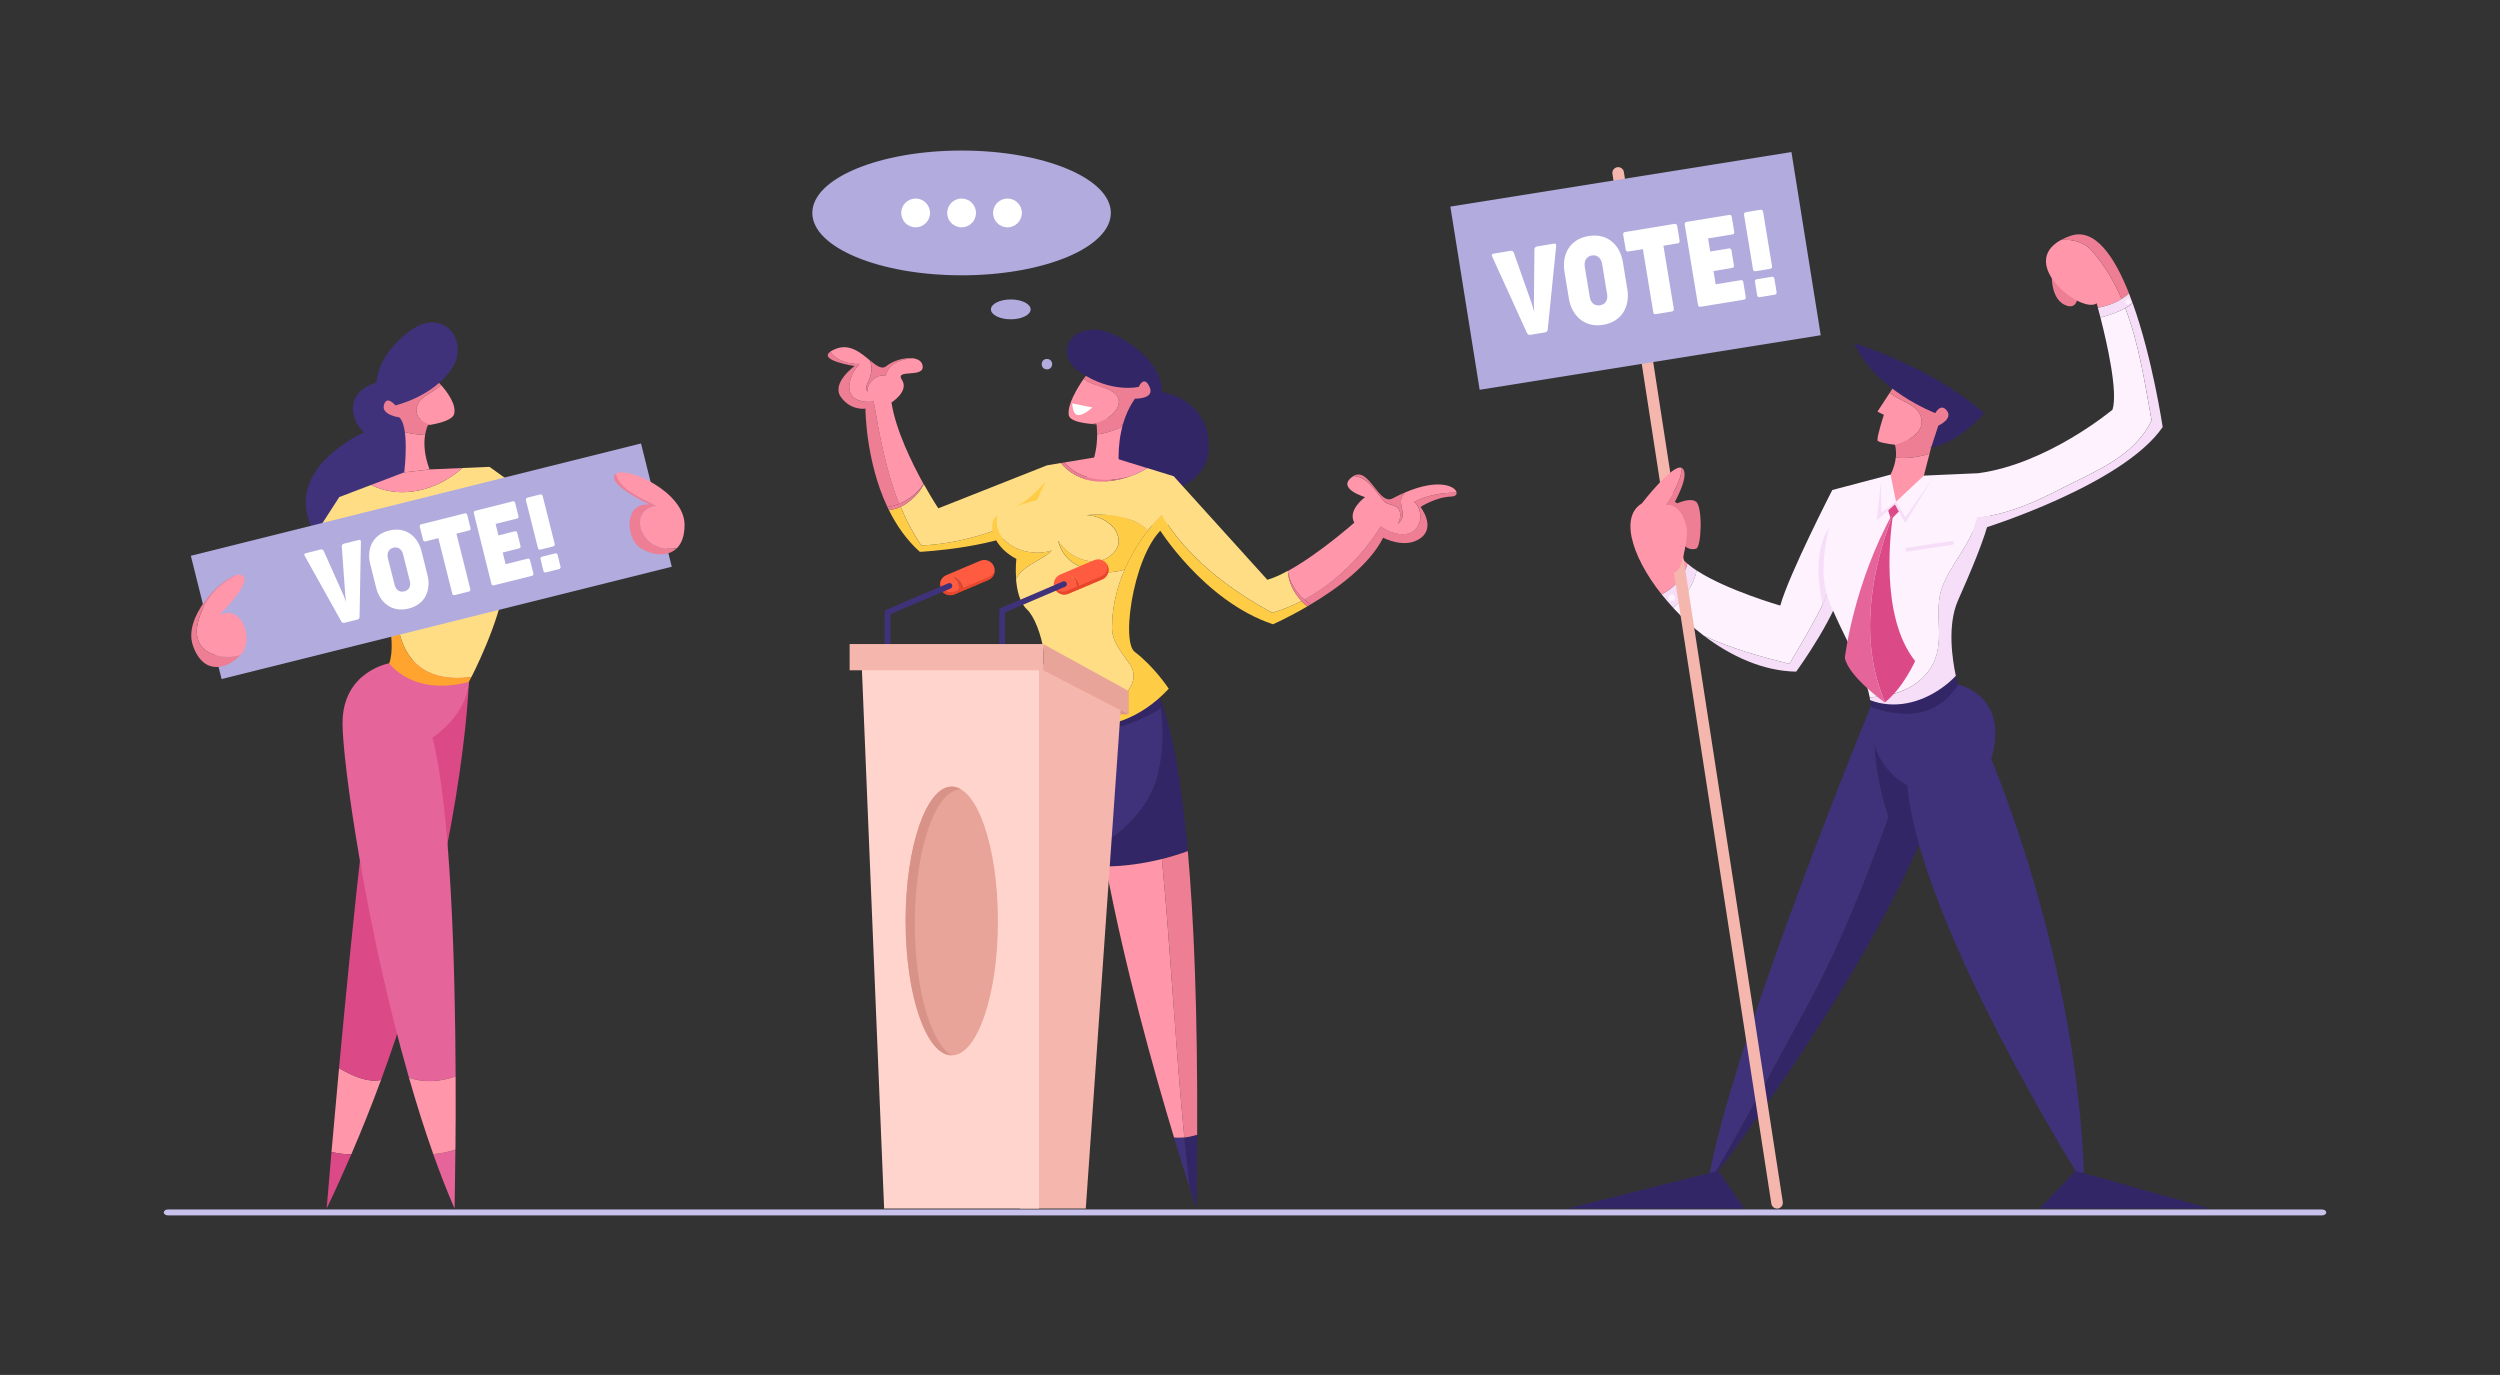 <?xml version="1.0" encoding="utf-8"?>

<!-- Generator: Adobe Illustrator 19.0.0, SVG Export Plug-In . SVG Version: 6.00 Build 0)  -->
<svg version="1.1" id="_x3C_Layer_x3E_" xmlns="http://www.w3.org/2000/svg" xmlns:xlink="http://www.w3.org/1999/xlink" x="0px"
	 y="0px" viewBox="0 0 4080 2243.9" style="enable-background:new 0 0 4080 2243.9;" xml:space="preserve">
<rect x="0" y="0" width="4080" height="2243.9" fill="#333333" stroke="none"/>
<style type="text/css">
	.st0{fill:#B1ABDE;}
	.st1{fill:#FFFFFF;}
	.st2{fill:#ED7E94;}
	.st3{fill:#FF96A9;}
	.st4{fill:#322666;}
	.st5{fill:#FFCC46;}
	.st6{fill:#FFDD85;}
	.st7{fill:#3F327A;}
	.st8{fill:#E8462C;}
	.st9{fill:#FF5B41;}
	.st10{fill:#D99287;}
	.st11{fill:#F5B7AD;}
	.st12{fill:#FFD4CD;}
	.st13{fill:#E8A499;}
	.st14{fill:#C8C2ED;}
	.st15{fill:#DB4A87;}
	.st16{fill:#E5649A;}
	.st17{fill:#FFA42F;}
	.st18{fill:#F6DEF8;}
	.st19{fill:#FEF2FE;}
</style>
<g>
	<g>
		<circle style="fill:#B1ABDE;" cx="1708.6" cy="594.3" r="8.5"/>
		<ellipse style="fill:#B1ABDE;" cx="1649.6" cy="504.9" rx="32.4" ry="16.2"/>
		<ellipse style="fill:#B1ABDE;" cx="1569.3" cy="347.5" rx="243.6" ry="101.8"/>
		<circle style="fill:#FFFFFF;" cx="1494.3" cy="347.5" r="23.5"/>
		<circle style="fill:#FFFFFF;" cx="1569.3" cy="347.5" r="23.5"/>
		<circle style="fill:#FFFFFF;" cx="1644.2" cy="347.5" r="23.5"/>
	</g>
	<g>
		<g>
			<path style="fill:#ED7E94;" d="M1832.5,693.1l-46.6-20.8c0,0,4.5,15.3,4.6,36.6c14.7-1.6,29-6.6,42.2-13.3L1832.5,693.1z"/>
			<path style="fill:#FF96A9;" d="M1790.5,708.9c0.1,17.3-2.7,38.7-13.1,59.1c-23.1,45.5,60.2,4.6,60.2,4.6l-4.9-77
				C1819.5,702.2,1805.2,707.3,1790.5,708.9z"/>
			<path style="fill:#ED7E94;" d="M1778.2,605.2c0,0-4.2,5.3-9.7,13.2c1.6,1.1,3.3,2.1,4.7,3.4c16.2,9.3,37,9.3,49.8,24.3
				c5.8,8.1,2.3,19.7-3.5,25.5c-9,11.1-22.2,17.2-36.3,20.6c38.2,3.1,90.7-2,90.7-2S1947.9,585.9,1778.2,605.2z"/>
			<path style="fill:#FF96A9;" d="M1819.5,671.5c5.8-5.8,9.3-17.4,3.5-25.5c-12.7-15-33.6-15-49.8-24.3c-1.3-1.3-3-2.3-4.7-3.4
				c-10.9,15.8-26.8,42.3-24.3,59c1.4,8.9,18,13,39,14.7C1797.3,688.7,1810.5,682.6,1819.5,671.5z"/>
			<path style="fill:#322666;" d="M1858.4,631.4c0,0-44.7,10.8-95.7-23.9c-50.9-34.7-5.4-97.2,67.1-55.6c72.5,41.7,66.4,88,66.4,88
				s77.9,10,76.4,91.8c-1.5,81.8-138.1,84.9-138.1,84.9s-29.3-98.8,17.7-165.9c0,0,33.2,0.8,23.9-19.3
				C1866.9,611.3,1858.4,631.4,1858.4,631.4z"/>
			<path style="fill:#FFCC46;" d="M1503.5,890.2c-13.6-19.9-24.6-41.1-33.8-63.1c-6.1,2.9-12.6,4.8-19.1,5.1c12.4,25.1,28.8,49,50.6,68.4
				c0,0,132.7-6.2,194.4-47.1c12.8-8.5,28.7-13.1,45.8-15.2c-0.8-9.3-1.5-18.6-1.8-28C1667.9,852.1,1588,886.8,1503.5,890.2z"/>
			<path style="fill:#FFCC46;" d="M1895.8,840.5c-5.4,5.4-10.5,11-15.5,16.9c6.1,1.9,9.6,3.2,9.6,3.2s74.2,120.4,187.6,158.2
				c0,0,24.5-10.7,56-29.1c-3.4-2.7-6.5-5.6-9.5-8.8c-15.2,7.9-31.2,14.4-47.7,19.3C2005.8,962,1937.5,909.9,1895.8,840.5z"/>
			<path style="fill:#FFDD85;" d="M2068.3,946.2l-152.8-169l-43-13.3c-26.7,16.2-58.5,24.5-88.9,21c-18.2-2.9-39.5-12.8-52.2-29.3l-22.6,3.8
				l-177.5,70.2c0,0-10.4-15.7-23.6-39.4c-2.2,4.1-4.8,8.1-7.6,12c-7.7,9.4-18.3,19.2-30.3,24.9c9.2,22,20.2,43.1,33.8,63.1
				c84.5-3.5,164.3-38.2,236.1-79.9c0.4,9.4,1.1,18.7,1.8,28c51.9-6.3,115.2,11.4,138.9,19c5-5.9,10.2-11.5,15.5-16.9
				c41.7,69.4,109.9,121.5,180.5,159.7c16.5-4.9,32.4-11.4,47.7-19.3c-12.8-13.6-21.4-30.9-22.4-49.2
				C2089.9,938.1,2078.5,943.3,2068.3,946.2z"/>
			<path style="fill:#ED7E94;" d="M2307.8,818.5c11.6,10.4,12.7,27.8,6.9,38.2c-10.4,23.1-42.8,16.2-61.3,2.3c-30.6,49-73.7,91.9-124.9,119.5
				c3.3,2.9,6.8,5.5,10.5,7.9c42.8-25.5,95.9-64.2,118.3-108.9c0,0,35.5,19.3,61,0.8c25.5-18.5,0-50.9,0-50.9s24.7-16.2,50.1-17
				c6.1-0.2,9.1-2.9,8.8-6.3C2353.6,803.6,2329,808.4,2307.8,818.5z"/>
			<path style="fill:#ED7E94;" d="M2259.2,818.5c4.6,5.8,20.8,4.6,24.3,13.9c3.5,6.9,1.2,16.2-2.3,23.1c2.3-3.5,5.8-5.8,6.9-9.3
				c4.6-12.7-6.9-25.5,1.2-38.2c1.2-1.7,2.6-3.2,4-4.5c-6.5,2.8-13.4,6.1-20.6,9.9c-22.6,12.1-37.8-51.6-63.7-36.7
				C2232.2,778.2,2245.2,802.3,2259.2,818.5z"/>
			<path style="fill:#FF96A9;" d="M2377.2,804.1c-0.8-9.6-27.8-24.5-83.9-0.5c-1.5,1.4-2.8,2.8-4,4.5c-8.1,12.7,3.5,25.5-1.2,38.2
				c-1.2,3.5-4.6,5.8-6.9,9.3c3.5-6.9,5.8-16.2,2.3-23.1c-3.5-9.3-19.7-8.1-24.3-13.9c-14-16.1-27-40.3-50.2-41.7
				c-0.6,0.4-1.3,0.8-1.9,1.2c-27,19.3,20.8,33.2,20.8,33.2s-29.3,20.8-17.7,41.7c0,0-57.9,51.3-108.5,78.9c0,0.5,0.1,0.9,0.1,1.4
				c3.4,17.5,13.3,33.6,26.7,45.4c51.2-27.6,94.3-70.6,124.9-119.5c18.5,13.9,50.9,20.8,61.3-2.3c5.8-10.4,4.6-27.8-6.9-38.2
				C2329,808.4,2353.6,803.6,2377.2,804.1z"/>
			<path style="fill:#ED7E94;" d="M2101.8,933.1c1.7,22,14.1,42.4,31.7,56.5c1.8-1.1,3.6-2.1,5.5-3.2C2120.3,974.6,2106.1,954.9,2101.8,933.1z
				"/>
			<path style="fill:#ED7E94;" d="M1448.3,827.6c0.7,1.6,1.5,3.1,2.3,4.7c19.5-0.9,37.9-15.8,49.5-30c2.9-3.9,5.4-7.9,7.6-12
				c-0.1-0.1-0.1-0.3-0.2-0.4C1494,810.3,1472,823.6,1448.3,827.6z"/>
			<path style="fill:#ED7E94;" d="M1386.6,636.8c-2.3-16.2,5.8-31.2,16.2-42.8c-16.5,0.9-38.9-5.5-47.4-20.3c-21.2,14.6,39.3,23.7,39.3,23.7
				s-38.6,27.7-22.4,50.5c16.2,22.8,40.1,19,40.1,19s0,84.7,35.9,160.7c6.6-1.1,13.1-3,19.3-5.5c-21.3-53.2-32.1-110.8-41.6-166.8
				C1410.9,657.6,1390.1,654.2,1386.6,636.8z"/>
			<path style="fill:#ED7E94;" d="M1414.4,628.7c-1.2,3.5,0,8.1,1.2,11.6c-1.2-15,15-31.2,30.1-26.6c3.6-19.7,23.8-27.6,43-29.1
				c-13.5-1.2-31.7,4.2-42.2,12.9c-7.5,6.2-16.3-0.8-27.1-9.7C1425.4,600.3,1421.7,614.1,1414.4,628.7z"/>
			<path style="fill:#FF96A9;" d="M1454.9,656.9c0,0,29.3-18.5,17-37c-12.3-18.5,36.3-2.3,33.9-22.4c-0.9-8.1-8-12.1-17.2-12.9
				c-19.2,1.5-39.4,9.4-43,29.1c-15-4.6-31.2,11.6-30.1,26.6c-1.2-3.5-2.3-8.1-1.2-11.6c7.3-14.5,11-28.4,4.9-40.9
				c-14.7-12.2-33-27.9-56.2-18.1c-3.3,1.4-5.8,2.7-7.7,4c8.5,14.8,30.9,21.2,47.4,20.3c-10.4,11.6-18.5,26.6-16.2,42.8
				c3.5,17.4,24.3,20.8,39.3,18.5c9.6,56,20.3,113.6,41.6,166.8c16-6.5,30.1-17.5,39.8-32.2C1487.7,754.5,1461.8,701.5,1454.9,656.9
				z"/>
			<path style="fill:#FF96A9;" d="M1844,777.5c9.9-3.5,19.5-8.1,28.5-13.5l-67-20.7l-68.2,11.4C1762,784.5,1806.5,788.5,1844,777.5z"/>
			<path style="fill:#ED7E94;" d="M1737.3,754.7l-5.9,1c12.7,16.4,34,26.4,52.2,29.3c20.2,2.3,40.9-0.6,60.4-7.5
				C1806.5,788.5,1762,784.5,1737.3,754.7z"/>
			<path style="fill:#3F327A;" d="M1803.7,1414.2c13-86.8,19-179,13.3-272.8l-86.6-41.7c0,0-30.9,116-60.2,290.4
				C1712.9,1407.2,1758.2,1414.8,1803.7,1414.2z"/>
			<path style="fill:#ED7E94;" d="M1670.2,1390.2c-26.8,159.8-52.1,368.6-51,582.2c0,0,137.6-244.3,184.5-558.1
				C1758.2,1414.8,1712.9,1407.2,1670.2,1390.2z"/>
			<path style="fill:#3F327A;" d="M1890.1,1262.9c8.5-36.4,9.5-72.1,4.5-107.2c-35.7,22.4-77.4,36.6-119.3,40c3.6,57.2,11.9,119.8,23.1,183.9
				c6.8-4.7,13.4-9.7,19.9-14.9C1853,1338.1,1879.6,1305.7,1890.1,1262.9z"/>
			<path style="fill:#322666;" d="M1938.5,1388.9c-11.1-124.2-26.5-195.1-40.5-235.5c-1.2,0.8-2.3,1.5-3.5,2.2c5,35.1,4,70.9-4.5,107.2
				c-10.4,42.8-37,75.2-71.8,101.8c-6.5,5.2-13.2,10.2-19.9,14.9c2,11.5,4.1,23,6.3,34.6C1850.1,1413.5,1895.5,1404.6,1938.5,1388.9
				z"/>
			<path style="fill:#322666;" d="M1864.1,1099.7l-90.7,41.7c0.1,17.4,0.7,35.6,1.9,54.3c43.3-3.5,86.3-18.5,122.8-42.3
				C1879.8,1100.4,1864.1,1099.7,1864.1,1099.7z"/>
			<path style="fill:#322666;" d="M1952.6,1972.3c0.7-42.2,1.1-82.3,1.2-120.4c-6.9,2.2-13.9,3.8-21,4.5c2.7,27.6,5.7,55.3,9,82.8
				C1948.5,1960.4,1952.6,1972.3,1952.6,1972.3z"/>
			<path style="fill:#3F327A;" d="M1915.9,1856.4c10.4,34.5,19.3,62.8,25.8,82.8c-3.3-27.6-6.3-55.2-9-82.8
				C1927.2,1856.9,1921.5,1857,1915.9,1856.4z"/>
			<path style="fill:#ED7E94;" d="M1953.8,1851.9c0.8-205.2-5.6-354.4-15.3-462.9c-13.9,5.1-28,9.4-42.3,13c14.6,151.1,21.8,303.3,36.6,454.4
				C1939.8,1855.6,1946.9,1854.1,1953.8,1851.9z"/>
			<path style="fill:#FF96A9;" d="M1896.2,1401.9c-30,7.5-60.8,11.8-91.5,12.2c31,164.4,78.5,333.8,111.3,442.2c5.6,0.6,11.2,0.5,16.8,0
				C1918,1705.2,1910.7,1553,1896.2,1401.9z"/>
			<path style="fill:#FFCC46;" d="M1814.8,1024.5c0,23.1,15,39.3,28.9,59c19.7,28.9-10.4,57.9-35.9,70.6c-34.4,17.7-72.2,21.2-108.8,14.1
				c-0.4,1.1-0.8,2.2-1.1,3.2c0,0,113.4,55.6,209.5-47.4c0,0-23.2-35.6-55.6-60.2c-24.1-18.3,1.6-177.4,54.2-207.5
				c-3.5-5.2-7-10.4-10.2-15.8C1848.4,887.9,1814.8,956.2,1814.8,1024.5z"/>
			<path style="fill:#FFCC46;" d="M1716.5,898.3c-37,12.7-96.1-8.1-89.1-54.4c0.1-0.9,0.3-1.8,0.6-2.6c-3.8,3-6.6,6.2-7.5,9.5
				c-5.8,19.7,9.3,46.3,38.2,61.3c0,0-1.8,15.1-0.4,33c1.5-3.5,3.5-6.8,6.2-9.9C1679.4,919.2,1701.4,913.4,1716.5,898.3z"/>
			<path style="fill:#FFCC46;" d="M1773.2,840.5c17.4,1.2,34.7,8.1,46.3,23.1c6.9,11.6,9.3,23.1,1.2,34.7c-25.5,33.6-75.2,15-93.7-16.2
				c3.5,15,12.7,28.9,25.5,37c24.7,15.7,56.1,18.8,83.1,10.3c9.9-22.9,22.9-44.5,38.1-63.8C1848.2,840.6,1806.7,837.4,1773.2,840.5z
				"/>
			<path style="fill:#FFDD85;" d="M1707.2,783.8l-15,32.8c0,0-45.5,10.1-64.2,24.8c-0.3,0.8-0.5,1.7-0.6,2.6c-6.9,46.3,52.1,67.1,89.1,54.4
				c-15,15-37,20.8-52.1,37c-2.6,3.1-4.6,6.4-6.2,9.9c1.4,17.5,5.7,37.7,17.7,49.1c23.9,22.7,44.4,111.5,23.1,173.8
				c36.6,7,74.4,3.5,108.8-14.1c25.5-12.7,55.6-41.7,35.9-70.6c-13.9-19.7-28.9-35.9-28.9-59c0-32.4,7.6-64.8,20.6-95
				c-27,8.5-58.4,5.4-83.1-10.3c-12.7-8.1-22-22-25.5-37c18.5,31.2,68.3,49.8,93.7,16.2c8.1-11.6,5.8-23.1-1.2-34.7
				c-11.6-15-28.9-22-46.3-23.1c33.5-3,75,0.1,100.3,25.2c7-8.9,14.5-17.3,22.3-25.2c3.2,5.4,6.6,10.7,10.2,15.8
				c0.5-0.3,0.9-0.5,1.4-0.8l28.9-22L1707.2,783.8z"/>
			<path style="fill:#FFFFFF;" d="M1750,658.4l32.8,6.6c0,0-15,13.9-23.9,12.4C1750,675.8,1750,658.4,1750,658.4z"/>
			<path style="fill:#FFCC46;" d="M1658,826.5c0,0,22.9-8,34.1-9.9l14.2-30.8C1706.3,785.7,1682.7,815.4,1658,826.5z"/>
		</g>
		<g>
			<path style="fill:#E8462C;" d="M1555.6,941.2c9.6,5.2,12,17.8,7,26.6l9.8-4.1C1570.7,953.6,1565.5,944.5,1555.6,941.2z"/>
			<path class="st9" d="M1622,924.2c-3.7-8.6-13.6-12.7-22.3-9l-55.4,23.5c-8.6,3.7-12.7,13.6-9,22.3h0c3.7,8.6,13.6,12.7,22.3,9
				l5.1-2.2c4.9-8.8,2.6-21.3-7-26.6c9.9,3.3,15.1,12.4,16.8,22.4l40.5-17.2C1621.6,942.7,1625.6,932.8,1622,924.2z"/>
			<path style="fill:#E8462C;" d="M1614,941.6l-55.4,23.5c-8.6,3.7-18.6-0.4-22.3-9l0,0c-1.1-2.5-1.5-5.2-1.3-7.7c-1.5,3.9-1.5,8.4,0.3,12.6h0
				c3.7,8.6,13.6,12.7,22.3,9l55.4-23.5c6.1-2.6,9.9-8.3,10.3-14.5C1621.7,936.1,1618.5,939.7,1614,941.6z"/>
			<path class="st9" d="M1807.9,923.2L1807.9,923.2c-3.7-8.6-13.6-12.7-22.3-9l-55.4,23.5c-8.6,3.7-12.7,13.6-9,22.3
				s13.6,12.7,22.3,9l12.5-5.3c1.8-8.9,0-18.7-8.3-23.6c10.8,2.7,14.1,11.3,15,20.8l36.2-15.3
				C1807.5,941.8,1811.5,931.8,1807.9,923.2z"/>
			<path style="fill:#E8462C;" d="M1747.7,940c8.3,5,10,14.7,8.3,23.6l6.8-2.9C1761.8,951.3,1758.5,942.7,1747.7,940z"/>
			<path style="fill:#E8462C;" d="M1807.9,923.2L1807.9,923.2c-0.3-0.8-0.8-1.6-1.2-2.3c2,8-2,16.5-9.8,19.8l-55.4,23.5
				c-7.8,3.3-16.7,0.3-21-6.7c0.2,0.8,0.5,1.7,0.8,2.5c3.7,8.6,13.6,12.7,22.3,9l55.4-23.5C1807.5,941.8,1811.5,931.8,1807.9,923.2z
				"/>
			<polygon style="fill:#D99287;" points="1841.5,1165.7 1522.9,1165.7 1522.9,1122.9 1841.5,1127.5 			"/>
			<polygon style="fill:#F5B7AD;" points="1830.7,1133.4 1772,1972.3 1664.5,1972.3 1648.9,1079.6 1730.7,1086.5 			"/>
			<polygon style="fill:#FFD4CD;" points="1695.7,1972.3 1442.9,1972.3 1405.8,1072.5 1695.7,1072.5 			"/>
			<g>
				<path style="fill:#3F327A;" d="M1448.4,1064.2c-2.6,0-4.6-2.1-4.6-4.6v-60.2c0-1.9,1.1-3.5,2.8-4.3l101.1-43.2c2.3-1,5.1,0.1,6.1,2.4
					c1,2.4-0.1,5.1-2.4,6.1l-98.3,42v57.1C1453,1062.2,1450.9,1064.2,1448.4,1064.2z"/>
			</g>
			<g>
				<path style="fill:#3F327A;" d="M1635.4,1061.3c-2.6,0-4.6-2.1-4.6-4.6v-60.2c0-1.9,1.1-3.5,2.8-4.3l101.1-43.2c2.3-1,5.1,0.1,6.1,2.4
					c1,2.4-0.1,5.1-2.4,6.1l-98.3,42v57.1C1640,1059.3,1637.9,1061.3,1635.4,1061.3z"/>
			</g>
			<rect x="1386.6" y="1051.1" style="fill:#F5B7AD;" width="315.9" height="42.8"/>
			<polygon style="fill:#E8A499;" points="1702.6,1051.1 1841.5,1127.5 1841.5,1165.7 1702.6,1093.9 			"/>
			<ellipse style="fill:#E8A499;" cx="1553.3" cy="1503.1" rx="75.3" ry="219.3"/>
			<path style="fill:#D99287;" d="M1493,1507.6c0-121.1,33.7-219.3,75.3-219.3c0.1,0,0.2,0,0.3,0c-5-3-10.1-4.6-15.4-4.6
				c-41.6,0-75.3,98.2-75.3,219.3c0,120.8,33.5,218.8,74.9,219.3C1518.8,1701.7,1493,1613.4,1493,1507.6z"/>
		</g>
	</g>
</g>
<g>
	<path style="fill:#C8C2ED;" d="M3789.8,1983.5H273.9c-3.7,0-6.6-2.2-6.6-4.8c0-2.7,3-4.8,6.6-4.8h3515.9c3.7,0,6.6,2.2,6.6,4.8
		C3796.4,1981.3,3793.5,1983.5,3789.8,1983.5z"/>
</g>
<g>
	<path style="fill:#FF96A9;" d="M573.4,1883.7c17.7-41.1,33.8-81.6,48.4-121.2c-23.4,4.5-47-7-68.5-19.3c-4.8,52.3-9,99.2-12.3,136.8
		C551.8,1882.7,562.6,1883.9,573.4,1883.7z"/>
	<path style="fill:#DB4A87;" d="M573.4,1883.7c-10.8,0.2-21.6-1-32.4-3.7c-5,56.9-7.9,92.3-7.9,92.3C547.4,1942.5,560.8,1912.9,573.4,1883.7z
		"/>
	<path style="fill:#DB4A87;" d="M635.3,1082.5c-25.2,81-60.2,424.9-82,660.7c21.5,12.4,45.1,23.9,68.5,19.3
		c134.3-363.8,143.4-649.6,143.4-649.6L635.3,1082.5z"/>
	<path style="fill:#E5649A;" d="M765.2,1112.9c3.6-55.1-129.9-30.4-129.9-30.4s-76.3,13-76.3,97.8c0,64.7,38.5,334.6,108.4,578.4
		c24.3,8.8,51.4,6.8,76.2-2.1c-0.8-183.6-7.8-435.6-37.8-552.7C705.8,1203.9,761.6,1168,765.2,1112.9z"/>
	<path style="fill:#E5649A;" d="M741.8,1972.3c0,0,0.9-37.4,1.4-96.3c-11.6,4-23.7,6.7-36.2,7.5C718.1,1914.6,729.7,1944.4,741.8,1972.3z"/>
	<path style="fill:#FF96A9;" d="M743.6,1756.6c-24.8,9-51.8,10.9-76.2,2.1c12.3,42.8,25.5,84.9,39.7,124.8c12.4-0.8,24.5-3.4,36.2-7.5
		C743.6,1842.3,743.8,1801.5,743.6,1756.6z"/>
	<path style="fill:#ED7E94;" d="M705.8,681.2l-55,11l1.1,10.3c13.4,4.8,27.6,6.8,41.9,7.4C696.9,690.7,705.8,681.2,705.8,681.2z"/>
	<path style="fill:#FF96A9;" d="M651.9,702.5l7.6,68.4l41.5-4.8c-8.8-23.8-9.5-42.5-7.3-56.2C679.5,709.4,665.4,707.3,651.9,702.5z"/>
	<path style="fill:#ED7E94;" d="M681.4,660.8c5.2-14.3,25.5-20,38.6-32.3c-5.7-6.6-10.3-10.9-10.3-10.9c-149.3-3.1-83.3,82.5-83.3,82.5
		s42.1-0.6,75.3-6.6C685.9,687.6,675.1,677.4,681.4,660.8z"/>
	<path style="fill:#FF96A9;" d="M741.1,675.7c4.1-14.8-10.4-35-21.1-47.2c-13.1,12.3-33.4,18-38.6,32.3c-6.3,16.6,4.4,26.8,20.3,32.7
		C721.9,689.9,738.8,684.3,741.1,675.7z"/>
	<path style="fill:#3F327A;" d="M645.3,661.6c0,0,61.3-14.1,91.9-59.7c30.6-45.6-14.1-102.9-69.1-61.3c-55,41.6-53.4,83.3-53.4,83.3
		s-36.1,10.2-38.5,37.7c-2.4,27.5,18.1,44,18.1,44s-110.8,47.9-93.5,132c17.3,84.1,141.4,77,141.4,77l18.1-149.3
		c0,0,7.9-69.1-8.6-84.1c0,0-29.9-3.9-25.1-20.4C631.1,644.3,645.3,661.6,645.3,661.6z"/>
	<path style="fill:#FFDD85;" d="M769.5,1104.7c13.8-27.3,56.5-116.8,56.5-178.3c0-59.8-134.8,3.6-184.7,29.1c4.7,33.8,4.3,69.2,18.1,99.7
		C680.6,1101.2,724.2,1110.9,769.5,1104.7z"/>
	<path style="fill:#FFA42F;" d="M659.4,1055.3c-13.8-30.5-13.4-65.9-18.1-99.7c-11.3,5.8-18.3,9.6-18.3,9.6s25.9,78.6,12.3,117.3
		c0,0,37.7,54.5,129.9,30.4c0,0,1.6-3,4.2-8.2C724.2,1110.9,680.6,1101.2,659.4,1055.3z"/>
	<path style="fill:#FFDD85;" d="M798.8,761.9l-44.3,1.9c-40.3,36.1-100.2,52.4-148.8,27.6l-52,19.8l-99.5,154l484-103.7L798.8,761.9z"/>
	<path style="fill:#FF96A9;" d="M754.5,763.8l-53.4,2.3l-41.5,4.8l-53.9,20.5C654.2,816.2,714.2,799.9,754.5,763.8z"/>
	
		<rect x="325.4" y="812.5" transform="matrix(0.97 -0.242 0.242 0.97 -200.807 197.637)" style="fill:#B1ABDE;" width="757.4" height="207.4"/>
	<path style="fill:#FF96A9;" d="M323.1,1016c-4.7,17.3-1.6,34.6,12.6,45.6c18.2,11.6,38.2,12.7,56.7,7.5c0.7-0.7,1.3-1.5,1.9-2.2
		c19.9-24.1,1-81.7-36.7-62.9c0,0,55.5-53.4,37.7-65c-2.4-1.5-5.9-1.6-10.1-0.3C354.9,953.7,330.9,982.1,323.1,1016z"/>
	<path style="fill:#ED7E94;" d="M335.7,1061.5c-14.1-11-17.3-28.3-12.6-45.6c7.8-33.8,31.8-62.3,62.1-77.3c-27.5,8-86,69.1-70.5,114.5
		c17.3,50.7,57.1,38.6,77.7,15.9C373.9,1074.3,353.9,1073.1,335.7,1061.5z"/>
	<path style="fill:#FF96A9;" d="M1071.1,825.8c-7.9,0-15.7,4.7-20.4,9.4c-12.6,15.7-4.7,37.7,11,50.3c13.6,9.8,28.3,11.6,42.8,9.3
		c7.7-7.5,12.8-19.9,12.7-38.6c-0.2-53.9-95.3-96.2-112.3-82.8C1012.8,801,1048,812.8,1071.1,825.8z"/>
	<path style="fill:#ED7E94;" d="M1061.7,885.5c-15.7-12.6-23.6-34.6-11-50.3c4.7-4.7,12.6-9.4,20.4-9.4c-23.2-13-58.4-24.8-66.2-52.4
		c-0.4,0.3-0.9,0.7-1.2,1.2c-13.1,16.7,56.8,49.1,56.8,49.1c-41.8-5.5-40.9,55.1-14.2,71.4c17.6,10.8,43,14.5,58.1-0.2
		C1090,897.2,1075.3,895.3,1061.7,885.5z"/>
	<g>
		<path style="fill:#FFFFFF;" d="M586.8,1006.5c-0.1,2.5-1.2,4-3.4,4.6l-21.3,5.3c-2.3,0.6-4-0.3-5.2-2.4l-59.7-107c-1.3-2.1-0.4-3.6,1.5-4.1
			l24.4-6.1c2.1-0.5,4.1,0.1,5.2,2.3l32.7,73.2l3.9,10.3l-1.4-11l-5.7-79.8c0-2.5,1.4-4,3.5-4.5l24.4-6.1c2-0.5,3.4,0.4,3.3,2.9
			L586.8,1006.5z"/>
		<path style="fill:#FFFFFF;" d="M604.2,920.5c-5.8-23.1,2.4-47.5,30.8-54.6c28-7,47,10.3,52.9,33.6l9.8,39.2c5.8,23.3-2.8,47.5-30.8,54.5
			c-27.6,6.9-47.1-10.4-52.9-33.6L604.2,920.5z M644,954.4c1.9,7.8,7.6,12.8,15.9,10.7c8.3-2.1,10.9-9.2,8.9-16.8l-11-43.8
			c-1.8-7.3-7.7-12.8-15.8-10.7c-8.2,2.1-10.8,9.8-9,17L644,954.4z"/>
		<path style="fill:#FFFFFF;" d="M685.2,860c-0.6-2.3,0.1-3.8,2.1-4.3l71.4-17.9c1.8-0.4,3.3,0.5,3.9,2.8l5.2,20.9c0.6,2.3-0.3,3.8-2.1,4.2
			l-20.8,5.2l22.6,90.2c0.6,2.3-0.3,3.8-2.3,4.3l-23.4,5.9c-2,0.5-3.2-0.5-3.8-2.8l-22.6-90.2l-21.1,5.3c-2,0.5-3.3-0.4-3.9-2.8
			L685.2,860z"/>
		<path style="fill:#FFFFFF;" d="M773.4,837.9c-0.6-2.3,0.2-3.9,2.5-4.4l61.1-15.3c2-0.5,3.2,0.5,3.8,2.9l5.2,20.9c0.6,2.3-0.1,3.7-2,4.2
			l-35.2,8.8l4.7,18.8l26.6-6.7c2-0.5,3.5,0.3,4.1,2.8l5.2,20.8c0.6,2.3-0.1,3.8-2.4,4.3l-26.6,6.7l4.8,19l36.1-9
			c2-0.5,3.3,0.4,3.8,2.7l5.3,21.1c0.6,2.3-0.1,3.8-2.1,4.2l-62.1,15.5c-2.3,0.6-3.7-0.3-4.3-2.6L773.4,837.9z"/>
		<path style="fill:#FFFFFF;" d="M882.2,912.6c-0.6-2.3,0.7-3.7,2-4l21.9-5.5c2.6-0.6,3.7,1.5,3.9,2.5l4.8,19.2c0.7,2.6-1.7,3.8-2.3,3.9
			l-21.8,5.5c-0.7,0.2-3.1,0.2-3.8-2.4L882.2,912.6z M858.4,816.6c-0.6-2.3,0.3-3.9,2.6-4.5l20.3-5.1c2.3-0.6,3.8,0.4,4.4,2.7
			l19.5,77.7c0.6,2.3-0.3,3.8-2.6,4.4l-20.3,5.1c-2.4,0.6-3.8-0.3-4.4-2.6L858.4,816.6z"/>
	</g>
</g>
<g>
	<path style="fill:#ED7E94;" d="M3349,438.7c0,0-5.8,46.1,20.4,58.7c26.2,12.6,21.5-25.7,21.5-25.7L3349,438.7z"/>
	<path style="fill:#ED7E94;" d="M2727.7,827.4c-0.2-2.3,29.3-17.3,40.3-8.6c11,8.6,8.9,74.1,0,76.7C2759.1,898.1,2735,898.1,2727.7,827.4z"/>
	<path style="fill:#ED7E94;" d="M3149,740.5l2.5-9.8l-69.9-25.9c0,0,15.3,14.9,12.4,42.1C3112.5,748.7,3131.1,746.1,3149,740.5z"/>
	<path style="fill:#FF96A9;" d="M3134.2,678.1c-6.7-18.8-32.8-22.7-50.1-37.1l-20.1,30.8l10.5,5.2c0,0-11,33.5-10.5,41.4
		c0.2,3.1,13.6,5.6,29.8,7.6C3119.6,718.1,3143.4,702.3,3134.2,678.1z"/>
	<path style="fill:#ED7E94;" d="M3207,672.9l-113.7-46.1L3084,641c17.3,14.4,43.4,18.3,50.1,37.1c9.2,24.3-14.6,40-40.4,47.9
		c25.4,3.1,57.7,4.7,57.7,4.7L3207,672.9z"/>
	<path style="fill:#322666;" d="M3158.5,674.2c0,0-98.2-36.9-132-113.9c0,0,124.9,37.7,211.4,113.9c0,0-37.7,46.4-86.4,56.6l11.8-36.1
		c0,0,24.4-11,14.1-24.4C3167.2,656.9,3158.5,674.2,3158.5,674.2z"/>
	<path style="fill:#FF96A9;" d="M2753.8,919.8c-2.9-2.5-5.5-5-7.8-7.6c0,0,27.5-128.9-60.5-93.5c-44.1,17.7-25.1,86.7,26.3,151.4
		C2732.3,959.8,2748.7,941.2,2753.8,919.8z"/>
	<path style="fill:#F6DEF8;" d="M2769.1,931.2c-5.7-3.7-10.8-7.5-15.3-11.4c-5.1,21.3-21.5,40-41.9,50.3c5.9,7.4,12.2,14.8,18.9,22
		C2749.4,976.3,2763.8,955.1,2769.1,931.2z"/>
	<path style="fill:#FF96A9;" d="M3363.4,391.7c-71.3,39.1,34,121.1,58.4,103.3c0,0,0.7,2.6,2,7.2c13.4-2.3,26.9-7,38.7-14.2
		c-12.2-28.3-27.8-55-48.5-78.6C3402.1,395.5,3382.7,389.8,3363.4,391.7z"/>
	<path style="fill:#ED7E94;" d="M3378.6,385c-5.8,2-10.8,4.3-15.2,6.7c19.4-1.9,38.7,3.8,50.6,17.7c20.7,23.7,36.3,50.3,48.5,78.6
		c4.3-2.7,8.4-5.7,12.1-9.1C3450.4,417.6,3418.3,370.9,3378.6,385z"/>
	<path style="fill:#F6DEF8;" d="M3474.5,478.9c-13.8,12.5-32.5,20.2-50.8,23.3c1.1,4,2.5,9.4,4.2,15.9c18.6-4.6,37.9-11.8,52.5-23.4
		C3478.5,489.4,3476.6,484.1,3474.5,478.9z"/>
	<path style="fill:#F6DEF8;" d="M2966,1003.4c-14.1,26.7-29.9,53.4-45.6,80.1c-46.4-11.8-95.5-25-139.8-46.1c44.5,33.8,97.3,57.9,150.8,58.7
		c0,0,71.5-98.2,78.6-152.4l29.6-10.6c-10.4-19.3-21.9-37.8-32.8-56.9C2997.5,920.1,2988,962.5,2966,1003.4z"/>
	<path style="fill:#FEF2FE;" d="M3363.6,797.5c55-28.3,119.4-51.9,147.7-111.6c-10.9-60.6-20.6-124.9-42.9-183.1
		c-12.4,7.1-26.6,11.9-40.5,15.3c10.3,40.2,29,121.4,19.7,150.5c0,0-105.7,88.6-219.2,103.7l-88.8,3.9l-54.2-1.6l-95.1,25.1
		c0,0-70.7,137.5-84.9,188.6c0,0-87.2-25-136.4-57.2c-5.2,23.9-19.7,45.1-38.3,61c14.9,16.1,31.7,31.5,49.9,45.3
		c44.3,21.1,93.4,34.3,139.8,46.1c15.7-26.7,31.4-53.4,45.6-80.1c22-40.9,31.4-83.3,40.9-127.3c10.9,19.1,22.3,37.7,32.8,56.9
		l179.2-64.3c3.3-7.7,6.1-15.6,8-24.1C3275.6,840,3321.2,819.5,3363.6,797.5z"/>
	<path style="fill:#F6DEF8;" d="M2985.4,860.4c-23.9,34.9-18.9,88.8-11.1,126.4c13.1-28.8,21-58.3,27.8-88.6L2985.4,860.4z"/>
	<path style="fill:#F6DEF8;" d="M3480.5,494.7c-3.7,3-7.8,5.7-12,8.1c22.3,58.2,32,122.5,42.9,183.1c-28.3,59.7-92.7,83.3-147.7,111.6
		c-42.4,22-88,42.4-136.7,47.1c-1.9,8.5-4.7,16.4-8,24.1l19-6.8c0,0,227.1-70.7,291.5-165C3529.4,696.9,3513,585,3480.5,494.7z"/>
	<path style="fill:#FF96A9;" d="M3093.9,746.9c-0.9,8.2-3.4,17.5-8.5,27.8l8.9,44l45.4-42.4l9.3-35.8C3131.1,746.1,3112.5,748.7,3093.9,746.9z
		"/>
	<path style="fill:#3F327A;" d="M3082.3,1333.4c-19.8-58.2-26.9-120.4-22.9-181.8l-6.4,1.6c0,0-233.1,566.8-266.1,780.5c0,0,1-1.3,2.9-3.7
		c58.9-99.7,111.8-200.8,168.4-304.3C3008.5,1529.8,3046.2,1432.4,3082.3,1333.4z"/>
	<path style="fill:#322666;" d="M3195.5,1117.1l-136.1,34.5c-4,61.4,3.1,123.6,22.9,181.8c-36.1,99-73.9,196.4-124.1,292.3
		c-56.6,103.5-109.5,204.6-168.4,304.3C2827.2,1881.5,3219.4,1366,3195.5,1117.1z"/>
	<path style="fill:#3F327A;" d="M3195.5,1117.1c0,0,84.8,16.8,54.2,122.1c0,0,143.8,333.2,151.7,694.6c0,0-269.1-425.9-288.6-652.2
		c0,0-68.7-30.4-59.8-128.3L3195.5,1117.1z"/>
	<path style="fill:#322666;" d="M3168.8,1122.8c-35,24.8-78.1,34.7-116.7,19.7c0.5,3.7,0.9,7.3,1,10.7c0,0,94.3,43.5,142.5-36.2
		c0,0-1.6-5.4-3.5-14.2C3185.2,1110,3177.6,1116.7,3168.8,1122.8z"/>
	<path style="fill:#F6DEF8;" d="M3195.5,979.8c18.9-42.7,44.9-102.6,52.2-138.1c-6.9,1.3-13.8,2.3-20.8,3c-9.4,42.4-40.9,72.3-56.6,111.6
		c-17.3,44,7.9,92.7-20.4,135.2c-23,34-60.1,44.5-98.6,46.7c0.3,1.5,0.5,2.9,0.7,4.4c38.7,15,81.8,5.1,116.7-19.7
		c8.8-6.1,16.5-12.8,23.2-20C3186.3,1076.8,3177.5,1020.5,3195.5,979.8z"/>
	<path style="fill:#FEF2FE;" d="M3248.9,818.7L2992.8,836c0,0-30.9,83-8.9,141.7c19.7,52.6,58.9,114.6,67.5,160.4
		c38.5-2.3,75.6-12.7,98.6-46.7c28.3-42.4,3.1-91.1,20.4-135.2c15.7-39.3,47.1-69.1,56.6-111.6c7-0.7,13.9-1.7,20.8-3
		C3249.7,831.9,3250.3,824,3248.9,818.7z"/>
	<polygon style="fill:#322666;" points="2804.3,1910.9 2846.6,1972.3 2558.5,1972.3 	"/>
	<polygon style="fill:#322666;" points="3387.3,1910.9 3328.5,1972.3 3606.2,1972.3 	"/>
	<g>
		<path style="fill:#F5B7AD;" d="M2900.1,1972.3c-4.6,0-8.6-3.3-9.3-8L2631.5,283.7c-0.8-5.1,2.7-10,7.9-10.8c5.1-0.8,10,2.7,10.8,7.9
			l259.3,1680.7c0.8,5.1-2.7,10-7.9,10.8C2901.1,1972.3,2900.6,1972.3,2900.1,1972.3z"/>
	</g>
	
		<rect x="2386" y="291.8" transform="matrix(0.988 -0.158 0.158 0.988 -36.483 425.837)" style="fill:#B1ABDE;" width="563.4" height="302.6"/>
	<path style="fill:#ED7E94;" d="M2753.2,864.1c-0.3-38.4-20-44.8-20-44.8s25.7-45.4,12-55.2c-0.2-0.1-0.3-0.2-0.5-0.3
		c-1.3,22.2-14.7,41.3-27,60.4C2739.1,823.1,2749.2,843.7,2753.2,864.1z"/>
	<path style="fill:#FF96A9;" d="M2746,912.2c5.3-20,7.3-35.7,7.2-48.2c-4-20.4-14.1-41-35.5-39.9c12.3-19.1,25.7-38.2,27-60.4
		c-14.4-8-65.1,57.8-65.1,57.8S2724.3,994,2746,912.2z"/>
	<polygon style="fill:#F6DEF8;" points="3069.8,786.5 3062.9,849.4 3092.5,823.2 3109.3,853.8 3153.6,781 3109.6,844.1 3094.3,818.7 
		3070.3,836.5 	"/>
	<g>
		<path style="fill:#F6DEF8;" d="M3112.8,900.2c-1.5,0-2.9-1.1-3.1-2.7c-0.3-1.7,0.9-3.3,2.6-3.6l72.7-11c1.7-0.3,3.3,0.9,3.6,2.6
			c0.3,1.7-0.9,3.3-2.6,3.6l-72.7,11C3113.1,900.2,3112.9,900.2,3112.8,900.2z"/>
	</g>
	<polygon style="fill:#DB4A87;" points="3092.5,823.2 3081.5,833 3086,847.6 3098.9,834.9 	"/>
	<path style="fill:#E5649A;" d="M3089.7,838.4c0.3-2,0.5-3,0.5-3c-65.6,117.9-79.4,238-79.4,238c5.5,30.6,65.2,73.1,65.2,73.1
		c0.1-0.1,0.2-0.2,0.4-0.3C3034.2,1048.1,3051.9,935.6,3089.7,838.4z"/>
	<path style="fill:#DB4A87;" d="M3125.5,1078.8c-59.3-74.4-39.4-217.8-35.8-240.4c-37.8,97.2-55.5,209.7-13.3,307.7
		C3106.1,1122.5,3125.5,1078.8,3125.5,1078.8z"/>
	<circle style="fill:#FEF2FE;" cx="2728.3" cy="975.6" r="5.5"/>
	<circle style="fill:#FEF2FE;" cx="3473" cy="492.3" r="4.3"/>
	<g>
		<path style="fill:#FFFFFF;" d="M2525.9,537.6c-0.3,2.8-1.7,4.4-4.2,4.8l-24.2,4c-2.6,0.4-4.4-0.7-5.6-3.2l-56.8-124.8
			c-1.3-2.5-0.2-4.1,2.1-4.4l27.8-4.6c2.4-0.4,4.6,0.4,5.6,3.1l29.8,84.6l3.4,11.8l-0.5-12.4l0.9-89.6c0.2-2.8,1.9-4.3,4.3-4.7
			l27.8-4.6c2.2-0.4,3.7,0.8,3.4,3.5L2525.9,537.6z"/>
		<path style="fill:#FFFFFF;" d="M2553.2,443.3c-4.3-26.3,7.1-52.8,39.4-58.1c31.9-5.2,51.5,15.8,55.9,42.3l7.3,44.6
			c4.4,26.5-7.5,52.7-39.4,58c-31.4,5.2-51.5-16-55.9-42.3L2553.2,443.3z M2594.5,484.8c1.5,8.8,7.4,15,16.8,13.4
			c9.4-1.5,13-9.2,11.5-18l-8.2-49.9c-1.4-8.3-7.4-14.9-16.7-13.4c-9.3,1.5-12.9,9.9-11.6,18.1L2594.5,484.8z"/>
		<path style="fill:#FFFFFF;" d="M2649.1,383.3c-0.4-2.6,0.5-4.3,2.7-4.6l81.3-13.4c2-0.3,3.6,0.9,4.1,3.5l3.9,23.8c0.4,2.6-0.7,4.2-2.7,4.5
			l-23.7,3.9l16.9,102.7c0.4,2.6-0.7,4.2-2.9,4.6l-26.6,4.4c-2.2,0.4-3.5-0.8-4-3.4l-16.9-102.7l-24,3.9c-2.2,0.4-3.6-0.8-4.1-3.4
			L2649.1,383.3z"/>
		<path style="fill:#FFFFFF;" d="M2749.5,366.8c-0.4-2.6,0.6-4.3,3.2-4.7l69.6-11.4c2.2-0.4,3.5,0.8,4,3.5l3.9,23.8c0.4,2.6-0.4,4.2-2.6,4.5
			l-40,6.6l3.5,21.4l30.3-5c2.3-0.4,3.9,0.7,4.4,3.5l3.9,23.7c0.4,2.6-0.5,4.2-3,4.6l-30.3,5l3.6,21.7l41.1-6.8
			c2.2-0.4,3.6,0.8,4,3.3l3.9,24c0.4,2.6-0.5,4.2-2.7,4.5l-70.7,11.6c-2.6,0.4-4.1-0.7-4.5-3.3L2749.5,366.8z"/>
		<path style="fill:#FFFFFF;" d="M2864.1,460.1c-0.4-2.6,1.1-4.1,2.6-4.3l25-4.1c2.9-0.5,3.9,2,4.1,3.1l3.6,21.9c0.5,3-2.2,4.1-2.9,4.2
			l-24.8,4.1c-0.8,0.1-3.5,0-4-3L2864.1,460.1z M2846.3,350.9c-0.4-2.6,0.7-4.3,3.3-4.7l23.1-3.8c2.6-0.4,4.2,0.8,4.7,3.4l14.5,88.4
			c0.4,2.6-0.7,4.2-3.3,4.6l-23.1,3.8c-2.7,0.4-4.2-0.7-4.6-3.3L2846.3,350.9z"/>
	</g>
</g>
</svg>
